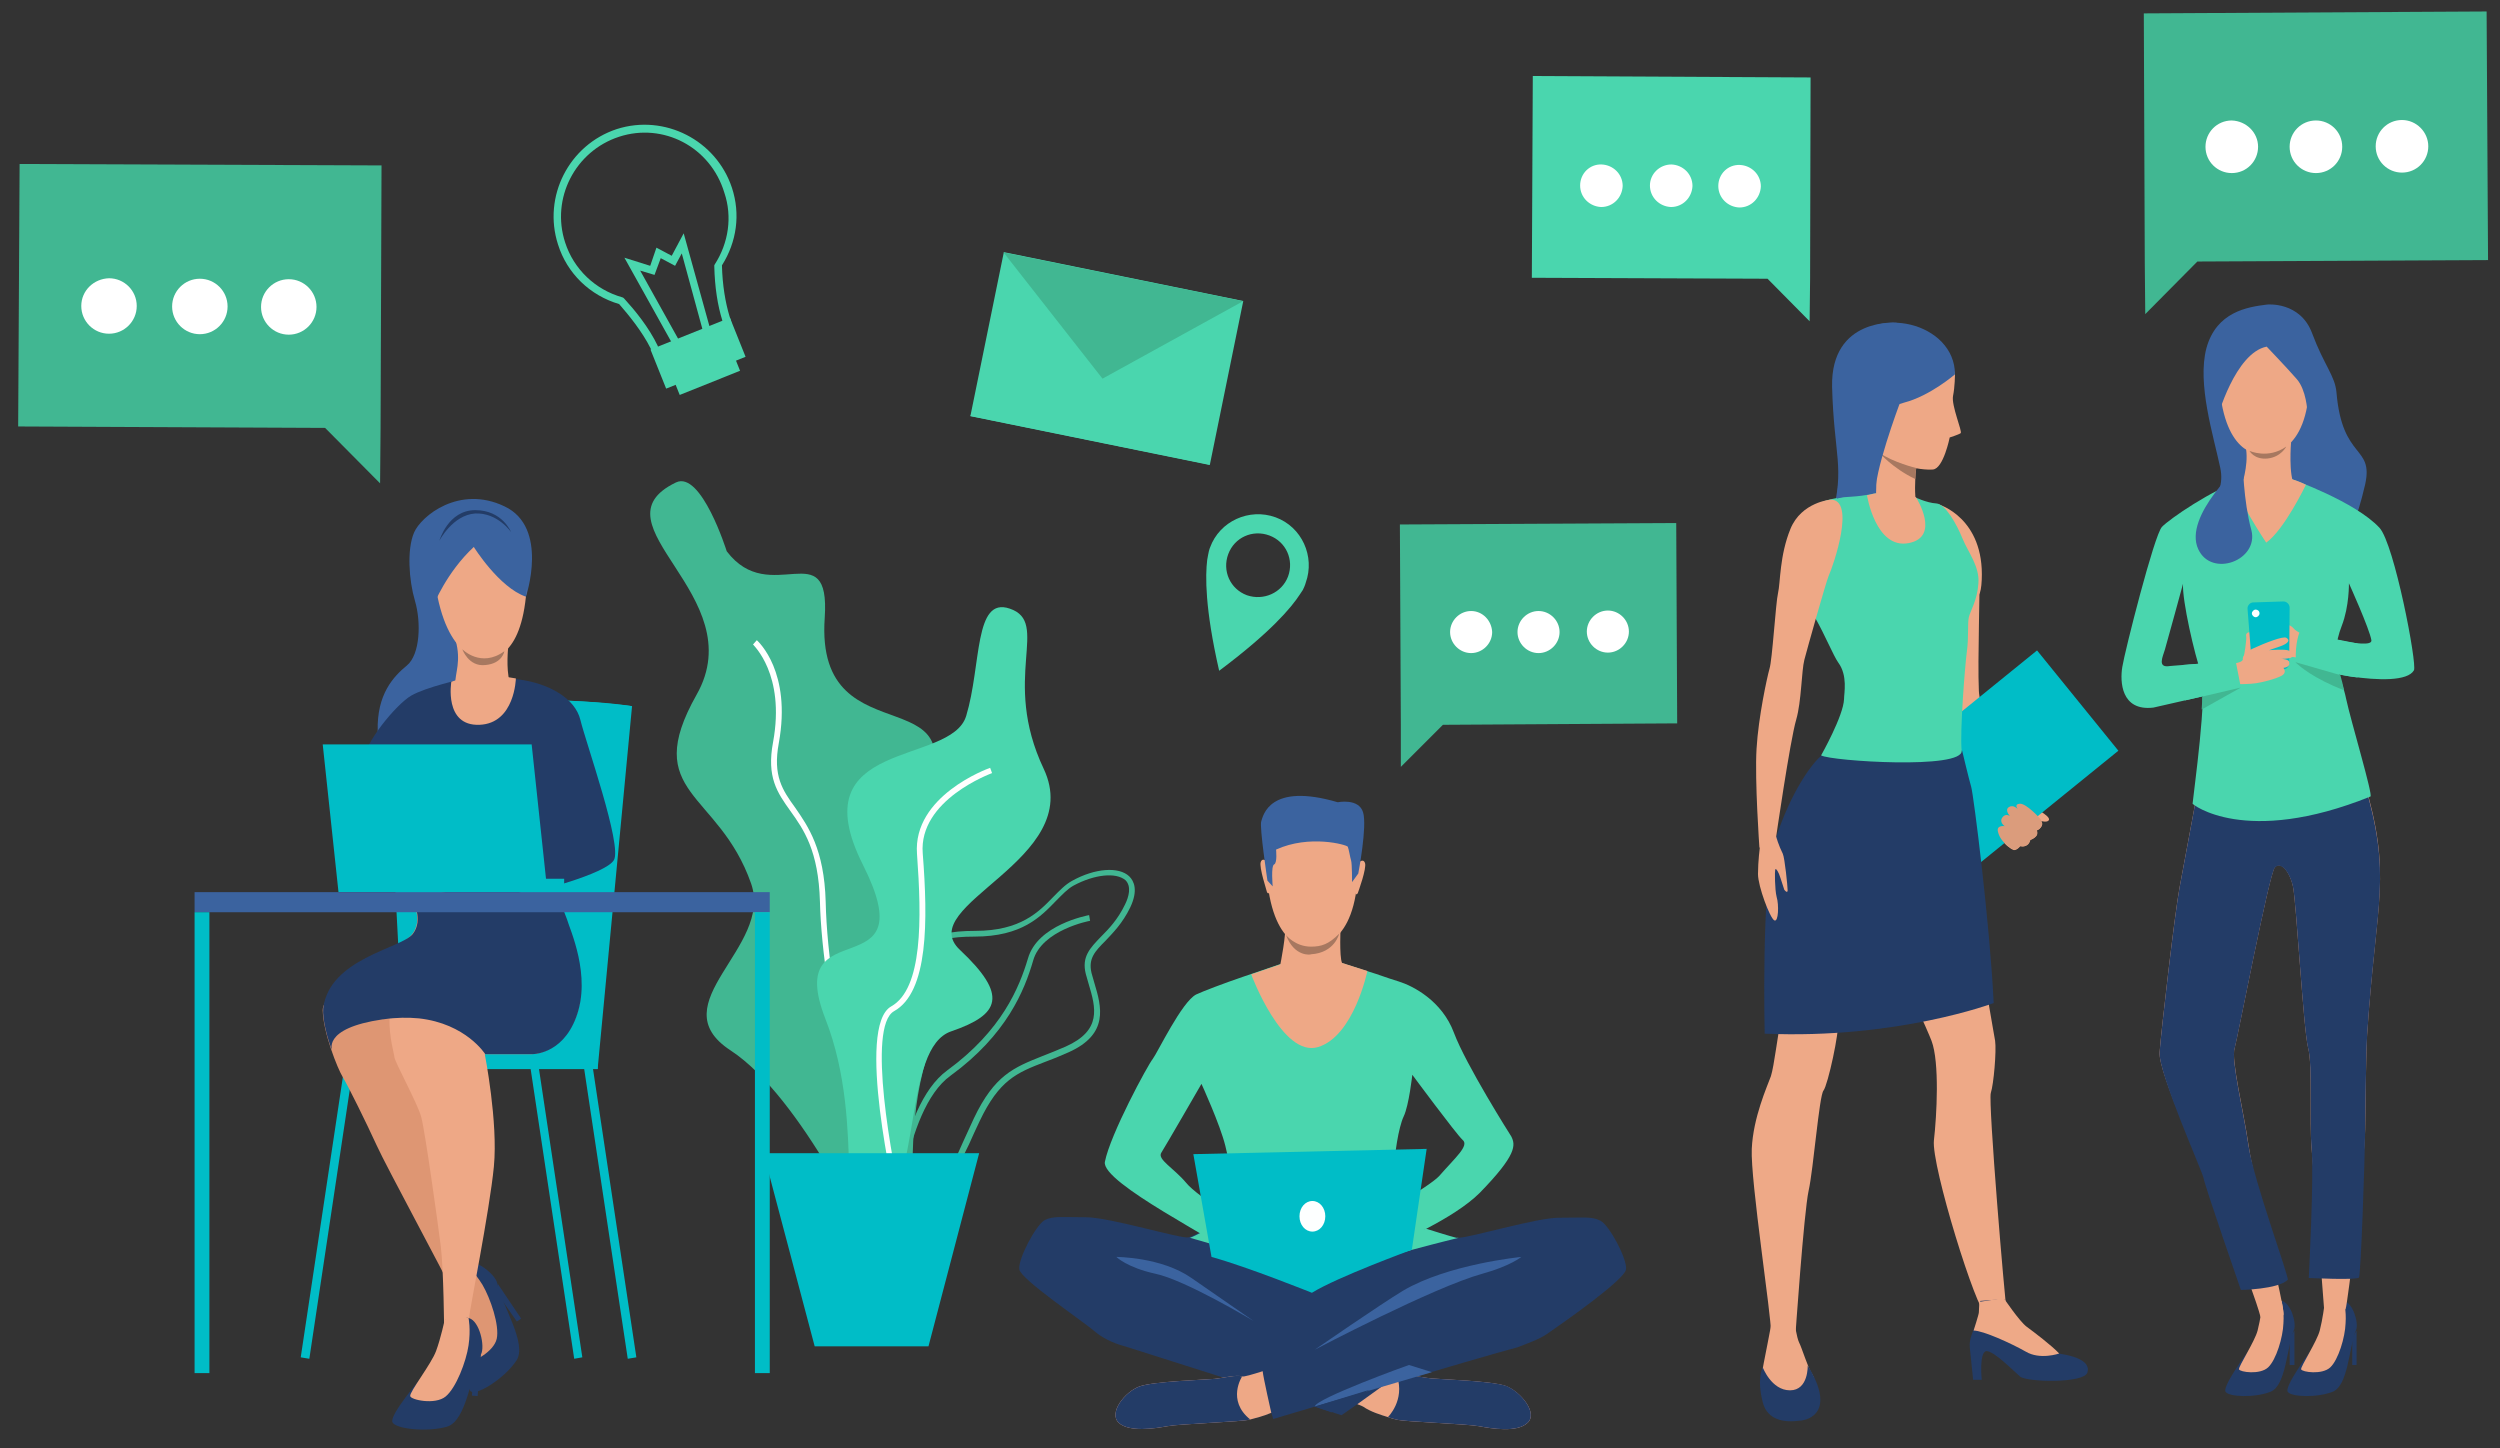 <?xml version="1.0" encoding="UTF-8"?> <!-- Generator: Adobe Illustrator 23.1.0, SVG Export Plug-In . SVG Version: 6.00 Build 0) --> <svg xmlns="http://www.w3.org/2000/svg" xmlns:xlink="http://www.w3.org/1999/xlink" id="Слой_1" x="0px" y="0px" viewBox="0 0 522.9 302.9" style="enable-background:new 0 0 522.9 302.9;" xml:space="preserve"><rect x="0" y="0" width="522.9" height="302.9" fill="#333333" stroke="none"/> <style type="text/css"> .st0{fill:#41B792;} .st1{fill:#FFFFFF;} .st2{fill:#4AD6AE;} .st3{fill:#00BDC7;} .st4{fill:#233C67;} .st5{fill:#EEA886;} .st6{fill:#E55353;} .st7{fill:#3B639F;} .st8{fill:#525252;} .st9{fill:#FDFFFF;} .st10{fill:#A77860;} .st11{fill:#DE9673;} .st12{fill:#EEA987;} .st13{fill:#DB9C7C;} </style> <g> <g> <g> <path class="st0" d="M141.4,100.9c5.3-2.5,10.6,14.4,10.6,14.4c9.1,12,21.7-4,20.5,13.9c-2.2,31.3,36,9.8,18.4,42.5 c-17.6,32.7,15.6,18.5,4.6,44.8c-10.9,26.3,3.2,57.7-13.2,44.8c0,0-14.5-31.8-29.5-41.6c-15-9.8,9-21.5,4.3-34.9 c-6.8-19.4-23.2-18.6-11.4-39.5C157.5,124.5,123.3,109.6,141.4,100.9z"></path> <g> <path class="st1" d="M187.5,249.4c-7.1-5-15.5-40-16-60.8c-0.3-10.7-3.4-15.1-6.2-19c-2.7-3.8-5-7-3.6-14.4 c2.6-14.2-4.2-20.3-4.2-20.4l0.8-0.9c0.3,0.3,7.3,6.6,4.6,21.5c-1.3,6.9,0.8,9.9,3.4,13.5c2.7,3.9,6.1,8.7,6.4,19.7 c0.5,22.4,9.1,55.4,15.5,59.9L187.5,249.4z"></path> </g> <g> <path class="st0" d="M190.2,252c-0.9,0-1.9-0.1-3-0.3c-2.8-0.6-4.6-2-5.4-4.3c-1.9-5.5,2.5-14.4,6.2-18.8 c0.1-0.1,6.1-7.5,5.5-17.7c-0.1-1.7-0.3-3.3-0.4-4.7c-0.5-4.1-0.8-7,1-9c1.5-1.7,4.5-2.5,9.9-2.5c9.5,0,13.3-4,16.3-7.1 c1.3-1.3,2.5-2.6,4-3.4l0,0c4.7-2.6,9.7-3,11.9-0.9c1,1,1.9,2.9,0.2,6.5c-1.6,3.3-3.6,5.3-5.2,7c-2.2,2.2-3.6,3.7-2.9,6.7 c0.2,0.7,0.4,1.4,0.6,2.1c1.5,5,3.1,10.7-5.4,14.5c-1.8,0.8-3.5,1.5-4.9,2c-6,2.3-9.6,3.8-13.7,12.4c-0.8,1.7-1.5,3.2-2.2,4.8 C199.2,246.5,196.8,252,190.2,252z M224.6,185.2c-1.3,0.7-2.4,1.9-3.7,3.2c-3.2,3.3-7.1,7.5-17.1,7.5c-5,0-7.8,0.7-9,2.1 c-1.4,1.6-1.1,4.3-0.7,8c0.2,1.4,0.3,3,0.5,4.8c0.7,10.7-5.5,18.3-5.7,18.6c-3.6,4.3-7.6,12.8-5.9,17.6c0.7,1.9,2.2,3.1,4.5,3.5 c8.1,1.6,10.3-3.4,14-11.8c0.7-1.5,1.4-3.1,2.2-4.8c4.3-9,8.3-10.6,14.3-13c1.5-0.6,3.1-1.2,4.9-2c7.6-3.4,6.3-8.1,4.8-13.1 c-0.2-0.7-0.4-1.4-0.6-2.1c-0.9-3.6,0.9-5.4,3.2-7.8c1.7-1.7,3.5-3.6,5-6.7c0.8-1.6,1.4-3.8,0.1-5.1 C233.4,182.4,228.9,182.9,224.6,185.2L224.6,185.2z"></path> </g> <g> <path class="st0" d="M187.3,258.9l-1.2-0.1c0.1-1.1,1.5-27.2,12-34.9c11.5-8.4,15.1-17.4,16.9-23.4c2-7.1,12.4-9,12.8-9.1 l0.2,1.2c-0.1,0-10.1,1.9-11.9,8.3c-1.8,6.2-5.5,15.5-17.3,24.1C188.8,232.2,187.3,258.6,187.3,258.9z"></path> </g> <path class="st2" d="M211.2,127.3c-7.5-2.6-5.9,11.8-9.1,22.4c-3.1,10.6-35,4.6-21.6,31.2c13.4,26.6-16.9,8.9-7.9,32.1 c9.1,23.2,0.8,48,10.6,41.7c9.8-6.3,5.5-35.6,15.8-39c10.2-3.5,11.9-7.5,1.8-17c-10.1-9.4,26.5-18.8,17.5-37.9 C209.3,141.8,219.8,130.2,211.2,127.3z"></path> <g> <path class="st1" d="M187.9,253.7c-0.9-4-8.9-39-1.5-43.2c6.6-3.7,6.4-18.2,5.4-31.9c-0.9-12.1,14.7-17.8,15.3-18l0.4,1.1 c-0.2,0.1-15.4,5.6-14.5,16.8c1.1,14.1,1.2,29-6,33c-5.7,3.2-0.5,31.3,2,41.9L187.9,253.7z"></path> </g> <polygon class="st3" points="204.8,241.2 194.2,281.6 170.4,281.6 159.7,241.2 "></polygon> </g> <g> <g> <g> <polygon class="st0" points="350.6,109.4 292.8,109.7 293,151.6 293,160.4 301.8,151.6 350.8,151.3 "></polygon> </g> </g> <path class="st1" d="M326.2,132.2c0,2.4-2,4.4-4.4,4.4c-2.4,0-4.4-2-4.4-4.4c0-2.4,2-4.4,4.4-4.4 C324.2,127.8,326.2,129.8,326.2,132.2z"></path> <path class="st1" d="M340.7,132.1c0,2.4-2,4.4-4.4,4.4c-2.4,0-4.4-2-4.4-4.4c0-2.4,2-4.4,4.4-4.4 C338.7,127.7,340.7,129.7,340.7,132.1z"></path> <path class="st1" d="M312.1,132.2c0,2.4-2,4.4-4.4,4.4c-2.4,0-4.4-2-4.4-4.4c0-2.4,2-4.4,4.4-4.4 C310.1,127.8,312,129.8,312.1,132.2z"></path> </g> <g> <g> <g> <polygon class="st2" points="320.6,15.9 378.7,16.2 378.6,58.4 378.5,67.2 369.7,58.3 320.4,58.1 "></polygon> </g> </g> <path class="st1" d="M345.1,38.8c0,2.5,2,4.4,4.4,4.5c2.5,0,4.4-2,4.5-4.4c0-2.5-2-4.4-4.4-4.5C347.1,34.4,345.1,36.4,345.1,38.8 z"></path> <path class="st1" d="M330.5,38.8c0,2.5,2,4.4,4.4,4.5c2.5,0,4.4-2,4.5-4.4c0-2.5-2-4.4-4.4-4.5C332.5,34.3,330.5,36.3,330.5,38.8 z"></path> <path class="st1" d="M359.4,38.9c0,2.5,2,4.4,4.4,4.5c2.5,0,4.4-2,4.5-4.4c0-2.5-2-4.4-4.4-4.5C361.4,34.4,359.4,36.4,359.4,38.9 z"></path> </g> <g> <g> <g> <polygon class="st0" points="520.1,2.4 448.4,2.8 448.6,54.8 448.7,65.7 459.6,54.7 520.4,54.4 "></polygon> </g> </g> <path class="st1" d="M489.9,30.7c0,3-2.4,5.5-5.5,5.5c-3,0-5.5-2.4-5.5-5.5c0-3,2.4-5.5,5.5-5.5 C487.4,25.2,489.9,27.6,489.9,30.7z"></path> <path class="st1" d="M507.9,30.6c0,3-2.4,5.5-5.5,5.5c-3,0-5.5-2.4-5.5-5.5c0-3,2.4-5.5,5.5-5.5 C505.4,25.1,507.9,27.6,507.9,30.6z"></path> <path class="st1" d="M472.3,30.7c0,3-2.4,5.5-5.5,5.5c-3,0-5.5-2.4-5.5-5.5c0-3,2.4-5.5,5.5-5.5 C469.8,25.3,472.3,27.7,472.3,30.7z"></path> </g> <g> <g> <g> <polygon class="st0" points="4.1,34.3 79.8,34.6 79.6,89.6 79.5,101.1 68,89.5 3.8,89.2 "></polygon> </g> </g> <path class="st1" d="M36,64.1c0,3.2,2.6,5.8,5.8,5.8c3.2,0,5.8-2.6,5.8-5.8c0-3.2-2.6-5.8-5.8-5.8C38.6,58.3,36,60.9,36,64.1z"></path> <path class="st1" d="M17,64c0,3.2,2.6,5.8,5.8,5.8c3.2,0,5.8-2.6,5.8-5.8c0-3.2-2.6-5.8-5.8-5.8C19.6,58.3,17,60.8,17,64z"></path> <path class="st1" d="M54.6,64.2c0,3.2,2.6,5.8,5.8,5.8c3.2,0,5.8-2.6,5.8-5.8c0-3.2-2.6-5.8-5.8-5.8C57.2,58.4,54.6,61,54.6,64.2 z"></path> </g> <path class="st2" d="M273.1,121.9c2-5.5-0.8-11.7-6.3-13.7c-5.5-2-11.7,0.8-13.7,6.3c0,0-0.2,0.4-0.4,1.5 c-0.1,0.4-0.1,0.7-0.2,1.1c-0.4,3.3-0.5,10.1,2.5,23.2c10.7-8,15.1-13.2,16.9-16c0.2-0.3,0.4-0.6,0.6-0.9 C273,122.4,273.1,121.9,273.1,121.9z M260.8,124.5c-3.5-1.3-5.2-5.1-3.9-8.6c1.3-3.5,5.1-5.2,8.6-3.9c3.5,1.3,5.2,5.1,3.9,8.6 C268.1,124,264.3,125.7,260.8,124.5z"></path> <g> <rect x="205.9" y="57.5" transform="matrix(0.98 0.2 -0.2 0.98 19.682 -44.79)" class="st2" width="51.1" height="35"></rect> <polygon class="st2" points="202.9,87 231.9,73 253,97.2 "></polygon> <polygon class="st0" points="260,63 230.6,79.2 209.9,52.8 "></polygon> </g> <g> <g> <path class="st2" d="M146.5,76.9c-2,0.6-4.1,0.7-5.9,0c-2.1-0.7-3.7-2.1-4.5-4c-1.8-3.6-4.6-7-6.6-9.3 c-6.1-1.8-10.9-6.4-12.8-12.5c-3.2-10,2.3-20.8,12.3-24.1c10-3.2,20.8,2.3,24.1,12.3c1.8,5.5,1,11.3-2.1,16.2 c0.1,4.1,0.7,7.7,1.6,10.7c1.6,3.9-0.9,8.6-5.4,10.4C147,76.8,146.8,76.9,146.5,76.9z M129.5,28.6c-9.2,3-14.3,12.9-11.3,22.1 c1.8,5.6,6.3,9.9,12,11.5l0.2,0.1l0.2,0.2c2.1,2.3,5.1,5.9,7,9.9l0,0.1c0.6,1.5,1.9,2.6,3.5,3.2c1.7,0.6,3.7,0.5,5.5-0.2 c3.7-1.5,5.8-5.3,4.5-8.4l0,0l0,0c-1-3.2-1.6-7-1.7-11.4l0-0.2l0.1-0.2c2.9-4.5,3.7-10,2-15C148.6,30.7,138.7,25.6,129.5,28.6z"></path> </g> <g> <polygon class="st2" points="140.8,72.2 130.6,53.9 136,55.6 137.3,51.8 140.5,53.5 143,48.8 148.6,69 147.1,69.5 142.6,53 141.2,55.6 138.2,54 136.9,57.5 133.9,56.6 142.2,71.5 "></polygon> </g> <g> <rect x="140.7" y="74.7" transform="matrix(0.928 -0.372 0.372 0.928 -18.235 60.522)" class="st2" width="13.6" height="5.5"></rect> </g> <g> <rect x="137.1" y="69.4" transform="matrix(0.928 -0.372 0.372 0.928 -16.987 59.716)" class="st2" width="17.9" height="8.8"></rect> </g> </g> <g> <path class="st4" d="M340.1,265.5c-0.3,2.2-13.2,11.2-15.8,13c-2,1.5-3.8,2.1-6.9,3.3c0,0,0,0,0,0c-7,1.8-51.1,15-51.1,15 c-0.1-0.4-0.2-0.8-0.4-1.3c-1.6,0.7-3.3,1.1-4.4,1.4c-1.6,0.5-14.7,0.9-17.3,1.4c-2.7,0.5-8,1.3-10.2-0.7 c-2.2-2.1,1.3-6.5,4.3-7.6c3-1.1,13.8-1.4,15.8-1.6c1.9-0.2,4.5-0.9,5.7-0.5c0.4,0.1,2.1-0.4,4.3-1.1c-0.1-0.8-0.1-1.3-0.1-1.3 l11.6-3.3l-2.1-20.5c0,0,5-19,25.1-4.5c0,0,4.5,1.3,6,1.7c0.1,0,0.3,0,0.5,0c3.1-0.2,16.3-4.2,21-4.2c5.1,0,6.8-0.3,8.6,0.6 C336.6,256.2,340.4,263.4,340.1,265.5z"></path> <path class="st4" d="M319.5,297.6c-2.2,2.1-7.5,1.2-10.2,0.7c-2.7-0.5-15.7-0.9-17.3-1.4c-1.6-0.5-4.7-1.2-6.9-2.7 c-0.2-0.1-0.6-0.3-1.2-0.5c0,0,0,0,0,0l-3.3,2.3l-45.3-14.4c-2.7-0.7-4.9-1.9-6.3-3.1c-2.4-2.1-15.5-10.9-15.8-13 c-0.3-2.2,3.5-9.3,5.3-10.3c1.8-0.9,3.5-0.6,8.6-0.6c5.1,0,20,4.6,21.5,4.2c0.7-0.2,2.1-0.9,3.5-1.7c1.6-0.9,3.2-1.8,3.2-1.8 c22-9.8,24.5,6.3,24.5,6.3l-1.3,19.9c0,0,1.8,0.9,4.2,2l10.9,3.1l-1.4,1c0.6,0.2,1.1,0.3,1.2,0.2c1.2-0.4,3.8,0.3,5.7,0.5 c1.9,0.2,12.8,0.5,15.8,1.6C318.2,291.2,321.7,295.6,319.5,297.6z"></path> <path class="st2" d="M252.4,257.2c1.5,0.1,11.8,6,14.2,7.5c-3.7-1.9-17.7-5.8-17.7-5.8C249.5,258.7,251,257.9,252.4,257.2z"></path> <path class="st2" d="M305.1,258.9c0,0-17.7,4.3-20.9,6.1c0.1-0.1,9.3-7.1,14.1-8c0,0,4.7,1.5,6.3,1.9 C304.7,258.9,304.9,258.9,305.1,258.9C305.1,258.9,305.1,258.9,305.1,258.9z"></path> <path class="st5" d="M319.5,297.6c-2.2,2.1-7.5,1.2-10.2,0.7c-2.7-0.5-15.7-0.9-17.3-1.4c-0.5-0.1-1.1-0.3-1.7-0.5h0 c-1.6-0.5-3.6-1.1-5.2-2.2c-0.2-0.1-0.6-0.3-1.2-0.5l8.2-5.9l0.2-0.2c0.6,0.2,1.1,0.3,1.2,0.2c1.2-0.4,3.8,0.3,5.7,0.5 c1.9,0.2,12.8,0.5,15.8,1.6C318.2,291.2,321.7,295.6,319.5,297.6z"></path> <path class="st4" d="M319.5,297.6c-2.2,2.1-7.5,1.2-10.2,0.7c-2.7-0.5-15.7-0.9-17.3-1.4c-0.5-0.1-1.1-0.3-1.7-0.5h0c0,0,0,0,0,0 s3.6-3.5,1.9-8.6l0.2-0.2c0.6,0.2,1.1,0.3,1.2,0.2c1.2-0.4,3.8,0.3,5.7,0.5c1.9,0.2,12.8,0.5,15.8,1.6 C318.2,291.2,321.7,295.6,319.5,297.6z"></path> <path class="st6" d="M256.9,261.7c0,0.1,0,0.1,0,0.1C256.6,262,256.7,261.9,256.9,261.7z"></path> <path class="st2" d="M316.1,237.7c-0.2-0.3-9.5-15-12-21.7c-2.5-6.7-8.6-9.8-11.5-10.7c-1-0.3-2.8-0.9-4.8-1.6 c-3.5-1.1-7.3-2.3-7.3-2.3h-12c0,0-4.1,1.4-8.5,2.9c0,0,0,0,0,0c-4.1,1.4-8.3,3-9.8,3.7c-3,1.5-8.1,12.2-9.1,13.5 c-1,1.2-8.9,15.8-10,21.5c-0.9,4.4,25,17.1,25.7,18.8c0.8-0.9,4.6-4.5,4.6-4.5s-1.2-0.8-2.9-1.9c6.9,0.3,23.9-0.3,26.3-0.2 c0.5,0,1,0,1.6,0c0,0,0,0,0,0c0.8,0.5,5.6,4.8,5.6,4.8s12-5,17.5-10.5C317.3,241.5,317,239.5,316.1,237.7z M248.1,247.4 c-2.6-3.1-6.1-4.9-5.2-6.3c0.9-1.4,8.4-14.4,8.4-14.4s3.9,8.5,5,13c1.1,4.4,1,6.5,0.5,7.9c-0.4,1.2-0.7,2.1-1.1,5.8 C252.7,251.3,249.3,248.9,248.1,247.4z M301,246c-1,1.1-5,3.7-8.6,5.8c-0.3-2.5-0.7-6.4-0.7-7.8c-0.1-2.1,0.8-8.2,1.9-10.5 c1.1-2.3,1.8-8.7,1.8-8.7s9.1,12.3,10.5,13.6C307.4,239.6,304.4,242.1,301,246z"></path> <g> <path class="st5" d="M276,168.5c0,0,9.4,1.5,7.9,16.1c-1.4,14.6-9.7,13.4-10.2,13.4c-0.6,0-8.3,0.3-8.9-17.6 C264.8,180.4,264.6,167.2,276,168.5z"></path> </g> <g> <path class="st5" d="M284.1,180.5c0,0,1-1.1,1.4,0c0.4,1.1-1.4,6-1.5,6.3c0,0-0.2,0.4-0.4,0.2 C283.3,186.7,284.1,180.5,284.1,180.5z"></path> </g> <g> <path class="st5" d="M265.1,180.3c0,0-1-1.1-1.4,0c-0.4,1.1,1.3,6.1,1.3,6.3c0,0,0.2,0.4,0.4,0.2 C265.7,186.5,265.1,180.3,265.1,180.3z"></path> </g> <g> <path class="st7" d="M284.1,182.7l-1.3,1.8c0,0,0-3.9-0.2-4.5c-0.2-0.6-0.5-2.5-0.7-2.9c-0.2-0.4-8-2.6-15,0.6 c0,0,0.3,2.8-0.4,3.1c-0.7,0.3-0.3,4.6-0.3,4.6l-1.1-1.2c0,0-1.7-11.3-1.3-12.4c0.4-1.2,1.7-8.2,16-4c0,0,4.4-0.9,5.3,2.1 C286,172.8,284.1,182.7,284.1,182.7z"></path> </g> <path class="st7" d="M262.2,276.3c0,0-14.3-8.6-20.6-9.9c-5.9-1.3-8.1-3.5-8.1-3.5s9.4,0,15.7,4.4 C253.5,270.3,262.2,276.3,262.2,276.3z"></path> <path class="st7" d="M275,282.3c0,0,24.9-13.1,35.1-15.9c5.8-1.6,8.1-3.5,8.1-3.5s-15.4,1.5-24.8,7.1 C288.9,272.7,275,282.3,275,282.3z"></path> <path class="st5" d="M265.9,295.5c-1.6,0.7-3.3,1.1-4.4,1.4c-1.6,0.5-14.7,0.9-17.3,1.4c-2.7,0.5-8,1.3-10.2-0.7 c-2.2-2.1,1.3-6.5,4.3-7.6c3-1.1,13.8-1.4,15.8-1.6c1.9-0.2,4.5-0.9,5.7-0.5c0.4,0.1,2.1-0.4,4.3-1.1 C264.2,288,265.9,295.5,265.9,295.5z"></path> <path class="st7" d="M275,294.2l24.5-7.2l-4.8-1.5C294.6,285.5,275,292.6,275,294.2z"></path> <polygon class="st4" points="275,294.2 286.4,290.7 278.5,295.4 "></polygon> <path class="st8" d="M267.1,265c0,0-0.2-0.1-0.5-0.3C266.8,264.8,267,264.9,267.1,265z"></path> <path class="st4" d="M261.5,296.9c-1.6,0.5-14.7,0.9-17.3,1.4c-2.7,0.5-8,1.3-10.2-0.7c-2.2-2.1,1.3-6.5,4.3-7.6 c3-1.1,13.8-1.4,15.8-1.6c1.9-0.2,4.5-0.9,5.7-0.5C259.8,287.9,256.5,292.9,261.5,296.9z"></path> <path class="st3" d="M253.4,262.9l-3.8-21.5l48.8-1.1l-3.1,21.1c0,0-15.6,5.7-20.9,9C274.4,270.4,261,265,253.4,262.9z"></path> <path class="st9" d="M277.2,254.4c0,1.8-1.2,3.2-2.7,3.2c-1.5,0-2.7-1.4-2.7-3.2c0-1.8,1.2-3.2,2.7-3.2 C276,251.2,277.2,252.6,277.2,254.4z"></path> <path class="st5" d="M280.7,201.4C280.7,201.4,280.7,201.4,280.7,201.4c-0.6-1.3-0.3-7.7-0.3-7.7s-11.9-3-11.6-0.7 c0.3,2.3-1,8.7-1,8.7l-6.1,2.1c0,0,6.5,17.5,14,15.2c7.5-2.3,10.3-15.9,10.3-15.9L280.7,201.4z"></path> <path class="st10" d="M269,195.6c0,0,1.9,2.4,5.2,2.4c2.2,0,3.7-0.5,5.9-2.7c0,0-0.9,4-5.9,4.3 C274.2,199.7,270.7,200.2,269,195.6z"></path> </g> <g> <g> <g> <g> <path class="st7" d="M474.2,63.7c0,0,6.9-0.7,9.4,6c2.5,6.7,4.8,8.9,5.1,12.4c1.2,14.2,7.8,11,6,19.2 c-1.9,8.2-3.2,9.4-3.2,9.4l-15.9-3.1l-16.1,0.1c0,0,6.3-3.1,4.9-9.8c-1.4-6.7-4.9-17.6-2.9-25.1 C463.6,65.2,470.1,64.2,474.2,63.7z"></path> </g> </g> </g> <g> <g> <path class="st4" d="M469.8,283.2c0,0-5,6.8-4.3,7.9c0.7,1.1,6.1,1.3,9.4,0c3.3-1.3,3.4-9.4,4.9-12.9c0.6-1.5-0.7-5.8-2.6-6.1 c-1.9-0.3-4.1,0.7-4.1,0.7S475.1,277.8,469.8,283.2z"></path> </g> </g> <g> <g> <path class="st5" d="M473.2,272.8c0,0-0.4,3.2-1,5.5c-0.6,2.3-4,7.5-3.9,8.1c0.2,0.6,4.4,1.2,6.1-0.4c1.7-1.6,3.1-6.3,3.2-9.2 c0.2-2.8-0.4-4.7-0.4-4.7S474.8,271.1,473.2,272.8z"></path> </g> </g> <g> <g> <polygon class="st4" points="479.9,278.3 479.9,285.5 478.9,285.5 478.9,279.9 "></polygon> </g> </g> <g> <g> <path class="st4" d="M482.8,283.2c0,0-5,6.8-4.3,7.9c0.7,1.1,6.1,1.3,9.4,0c3.3-1.3,3.4-9.4,4.9-12.9c0.6-1.5-0.7-5.8-2.6-6.1 c-1.9-0.3-4.1,0.7-4.1,0.7S488.1,277.8,482.8,283.2z"></path> </g> </g> <g> <g> <path class="st5" d="M486.2,272.8c0,0-0.4,3.2-1,5.5c-0.6,2.3-4,7.5-3.9,8.1c0.2,0.6,4.4,1.2,6.1-0.4c1.7-1.6,3.1-6.3,3.2-9.2 c0.2-2.8-0.4-4.7-0.4-4.7S487.9,271.1,486.2,272.8z"></path> </g> </g> <g> <g> <polygon class="st4" points="492.9,278.3 492.9,285.5 492,285.5 492,279.9 "></polygon> </g> </g> <g> <g> <path class="st5" d="M460.7,159.6c0,0-3.8,20.7-4.8,25.9c-1,5.2-3.9,30.3-4.2,34.6c-0.3,4.3,9.3,24.8,9.9,26.2 c10,23.7,11.2,29.1,11.2,29.1s3.3,2.1,4.8-0.4c0.5-0.8-6.2-27.9-7.3-35.5c-1-7-3.7-17.9-2.9-20.3c0.7-2.5,7.2-36.4,8.4-37.8 c1.2-1.4,3.1,0.8,3.8,4c0.7,3.2,2.2,30.4,3.2,33.9c0.9,3.5,0.2,15.2,0.7,21c0.5,5.9,2.6,33.4,2.6,33.4s4.1,0.7,4.5,0.1 c0.4-0.7,4-30.6,4.1-37.6c0.1-7,0.2-16.7,0.4-19.7c1.9-29.1,5.4-32.9-0.8-53.8C479.1,111.4,460.7,159.6,460.7,159.6z"></path> </g> </g> <g> <g> <path class="st4" d="M460.7,159.6c0,0-3.8,20.7-4.8,25.9c-1,5.2-3.9,30.3-4.2,34.6c-0.3,4.3,8.9,24.8,9.2,26.3 c0.2,1.5,7.8,23.4,7.8,23.4s7.7-0.1,9.8-2.1c0.4-0.4-7.1-20.6-8.2-28.1c-1-7-3.7-17.9-2.9-20.3c0.7-2.5,7.2-36.4,8.4-37.8 c1.2-1.4,3.1,0.8,3.8,4c0.7,3.2,2.2,30.4,3.2,33.9c0.9,3.5,0.2,15.2,0.7,21c0.5,5.9-0.6,26.9-0.6,26.9s10.1,0.5,10.5-0.1 c0.4-0.7,1.2-23.8,1.3-30.8c0.1-7,0.2-16.7,0.4-19.7c1.9-29.1,5.4-32.9-0.8-53.8C479.1,111.4,460.7,159.6,460.7,159.6z"></path> </g> </g> <g> <g> <path class="st2" d="M495.8,166.6c0.6-0.2-4.1-15.8-5.1-20.5c-0.8-4.2-3.7-8-0.9-15.2c1.6-4.1,1.5-8.9,1.5-8.9 s4.3,9.5,4.7,11.9c0.4,2.4-14.8-2-15-1.7c-0.4,0.6-0.8,4.8-0.8,6.2c0,1.2,22.1,6.4,24.7,1.8c0.7-1.3-4.1-26.4-7.2-29.8 c-5.1-5.5-18.4-10.2-18.4-10.2s-3.7-2-10.1,0.1c-6.4,2-15.5,8.3-17,9.9c-1.6,1.6-7.8,26.1-8.3,29.3c-0.5,3-0.3,9.3,6.5,8.5 l18.4-4.2l-1.1-5.6l-13.8,1.1c-2.8,0.5-1.5-2-1.1-3.4c0.4-1.3,3.8-13.8,3.8-13.8c-0.2,3.5,2.4,14.8,3.8,18.7 c1.4,3.9-1.6,25-1.8,27.3C458.4,168.1,469.5,177.2,495.8,166.6z"></path> </g> </g> <g> <g> <path class="st5" d="M482.3,101.4c0,0-4.5,9.4-8.3,12.1c0,0-6.8-10.2-6.5-12.6C467.5,100.9,475,97.6,482.3,101.4z"></path> </g> </g> <g> <path class="st5" d="M482.4,133c0,0-2.1-0.8-2.7-1.6c-0.6-0.8-2.4-1.2-3.8-0.8c-1.4,0.4-0.6,6.3-0.6,6.3l7.3,0.9L482.4,133z"></path> </g> <g> <g> <path class="st5" d="M469.3,137.5c0,0,0.7-3.8,0.5-4.5c-0.2-0.7,1.2-1.4,1.4,0.3c0.2,1.7,0.3,2.9,0.3,2.9L469.3,137.5z"></path> </g> </g> <g> <path class="st3" d="M472.3,140.2l5.3-0.2c0.7,0,1.2-0.6,1.2-1.3l0.1-11.6c0-0.7-0.6-1.3-1.3-1.3l-6.3,0.2 c-0.7,0-1.3,0.7-1.2,1.4L471,139C471,139.7,471.6,140.2,472.3,140.2z"></path> </g> <g> <g> <path class="st5" d="M469.1,137.8c0,0-0.1-1.1,2-2.1c2.8-1.3,6.5-2.7,7.1-2.3c0.9,0.5,0.4,1.2-1.3,1.8 c-1.8,0.6-2.3,0.8-2.3,0.8s3.4-0.3,4.2,0.1c0.8,0.4,0.8,1.4,0.3,1.5c-0.6,0.2-1.9,0.2-1.9,0.2s1.5,0.1,1.6,0.6 c0.1,0.4,0.2,1.1-1.2,1.3c0,0,0.9,1-0.5,1.7c-1.4,0.7-3.9,1.3-5.2,1.5c-2.6,0.4-8.6,0.1-8.6,0.1l2.5-4.2c0,0,1.4,0.1,2.3-0.2 C469.3,138.3,469.1,137.8,469.1,137.8z"></path> </g> </g> <g> <polygon class="st2" points="467.6,138.2 468.7,143.8 457,146.5 456.5,139.1 "></polygon> </g> <g> <path class="st2" d="M481,132.2c0,0-1,2.1-0.8,6.2c0,0,7.3,2.7,12.9,3.3v-7.1L481,132.2z"></path> </g> <g> <path class="st0" d="M468.7,143.8l-8.2,4.6c0.1-1,0.1-1.9,0.1-2.7L468.7,143.8z"></path> </g> <g> <path class="st0" d="M490.3,144.4c-6.6-2.6-9.2-5-10-5.7c-0.2-0.2-0.2-0.2-0.2-0.2l9.4,2.7c0,0,0,0,0,0 C489.8,142.3,490.1,143.4,490.3,144.4z"></path> </g> <g> <g> <g> <path class="st5" d="M475.1,67.6c0,0,9.2,1.3,7.8,14.9c-1.3,13.5-9.4,12.5-10,12.5c-0.5,0-8.1,0.3-8.8-16.2 C464.2,78.6,463.9,66.4,475.1,67.6z"></path> </g> </g> </g> <g> <g> <g> <path class="st5" d="M479.2,92.5c0,0-0.6,7,0.8,9.2c1.4,2.1-1.2,5-6.3,4c-5.2-1-4.9-3.9-4.9-3.9s1.5-4.3,1-7.8 C469.4,90.4,479.2,92.5,479.2,92.5z"></path> </g> </g> </g> <g> <g> <g> <path class="st7" d="M474.1,72.5c0,0,4.3,4.5,6.3,6.8c2,2.3,2.2,6.7,2.2,6.7s3.4-4.1,2-8.9c-1.4-4.8-4.7-14-13.1-11.2 c-8.4,2.9-8.7,15.4-7.7,21.6C463.7,87.5,467.5,73.8,474.1,72.5z"></path> </g> </g> </g> <g> <g> <path class="st10" d="M470.5,94.3c0,0,3.9,1.8,7.7-0.9c0,0-1.1,2.2-3.9,2.5C471.5,96.2,470.5,94.3,470.5,94.3z"></path> </g> </g> <g> <path class="st7" d="M469.1,96.7c0,0-12.6,11.2-9.3,18.2c2.8,6,12.7,2.3,11.1-4C469.2,104.7,469.1,96.7,469.1,96.7z"></path> </g> <g> <path class="st1" d="M472.6,128.3c0,0.4-0.4,0.8-0.8,0.8c-0.4,0-0.8-0.4-0.8-0.8c0-0.4,0.4-0.8,0.8-0.8 C472.2,127.5,472.6,127.8,472.6,128.3z"></path> </g> </g> <g> <g> <polygon class="st3" points="131.3,284.2 122.1,223 123.9,222.7 133.1,283.9 "></polygon> </g> <g> <polygon class="st3" points="120.1,284.2 110.9,223 112.6,222.7 121.8,283.9 "></polygon> </g> <g> <polygon class="st3" points="64.7,284.2 62.9,283.9 72.1,222.7 73.9,223 "></polygon> </g> <path class="st3" d="M125,223.6l7.2-75.9c0,0-12.6-1.6-20.2-1.2l-11.5,77.1H125z"></path> <rect x="100.5" y="219.7" class="st3" width="24.5" height="3.9"></rect> <path class="st3" d="M84.5,220.5l-3.8-72.3c0,0,31.9-3.5,51.5-0.5L84.5,220.5z"></path> <path class="st7" d="M110,124.8c0,0,4.9-14.5-4.5-18.9c-9.4-4.5-17.4,2-18.9,5.5c-1.5,3.5-1.1,9.9,0.2,14.3 c1.3,4.4,1.1,11.2-1.7,13.5c-2.8,2.3-6.3,6-6.1,13.7c0.1,4.7,18.7-12.1,18.7-12.1L110,124.8z"></path> <path class="st4" d="M97.4,280.3c0,0-0.3,10.2,1.2,10.8c1.5,0.6,7-2.9,9.4-6.5c2.4-3.5-3.1-11.7-4-16.2c-0.4-1.9-4.7-5.3-6.8-4.3 c-2.1,1-3.6,3.5-3.6,3.5S99,271.3,97.4,280.3z"></path> <g> <path class="st11" d="M93.7,267.7c0,0,1.8,3.5,2.7,6.2c0.9,2.7,1.1,10.2,1.7,10.7c0.6,0.5,5.2-1.8,5.8-4.6 c0.6-2.8-1.3-8.4-3-11.3c-1.8-2.9-3.6-4.4-3.6-4.4S94.1,264.8,93.7,267.7z"></path> </g> <polygon class="st4" points="104.1,268.5 109,275.8 108.1,276.4 104.2,270.8 "></polygon> <path class="st11" d="M86.2,188.3c0,0,2.4,4.1,0,7.1c-2.4,3-18.8,11.2-18.7,15.9c0.1,4.7,3.1,12.2,4.2,14s5,9.7,7.1,14.3 c2.1,4.6,14,26.5,16.3,31.4c2.3,4.9,0.9-19.7,0.9-19.7l-11.9-35l27.9-27.1C112,189.2,108.6,181.7,86.2,188.3z"></path> <path class="st4" d="M96.8,142c0,0-7.7,1.7-10.8,3.5c-3.1,1.8-9.9,10-9.9,13.6c0,3.5,29.8,6.9,29.8,6.9l5.6,20.6 c0,0,15.1-3.7,16.9-6.7c1.8-3-5.9-24.7-7-29.3c-1.1-4.6-6.7-7.7-13-8.5C102.1,141.1,96.8,142,96.8,142z"></path> <path class="st5" d="M115,189c0,0-0.5,3.5,0.9,5c1.4,1.5,8,10.2,4.5,18.8c-3.2,7.9-9.4,7.7-9.4,7.7h-9.6c0,0,2.8,14.2,1.9,23.5 c-0.9,9.3-5.2,30.6-5.2,31.7c-0.1,1.1-4.1,4.4-5.2,2.7c0,0-0.1-12.8-0.7-17.7c-0.6-4.8-3.3-24.2-4.1-27.1 c-0.8-2.9-5.6-11.6-5.6-12.5c0-0.9-4.6-14.9,5.5-18.5C98,199.1,101.6,189,115,189z"></path> <path class="st4" d="M88,288.3c0,0-6.7,7.8-5.9,9.2c0.7,1.4,7.3,2.1,11.4,0.9c4.1-1.2,5-11,7.1-15.1c0.9-1.7-0.3-7-2.5-7.6 c-2.2-0.6-5,0.4-5,0.4S94.9,282.2,88,288.3z"></path> <g> <path class="st5" d="M93,276.1c0,0-0.8,3.8-1.8,6.5c-1,2.7-5.6,8.6-5.4,9.4c0.1,0.8,5.2,1.9,7.4,0.1c2.2-1.8,4.3-7.3,4.8-10.7 c0.5-3.4,0-5.7,0-5.7S95.2,274.1,93,276.1z"></path> </g> <polygon class="st4" points="100.6,283.2 99.9,292 98.7,291.9 99.3,285.1 "></polygon> <path class="st4" d="M120.5,212.8c-3,8-9.4,7.7-9.4,7.7h-9.6c0,0-4-6.4-13.9-7.5c-2.2-0.2-4.7-0.2-7.4,0.2c0,0-0.1,0-0.1,0 c-13.1,1.9-10.6,6.7-10.5,6.9c-1.1-2.7-2.2-6.9-2-9.2c1.3-10.4,16.2-12.5,18.7-15.5c2.4-3,0-7.1,0-7.1 c22.4-6.6,25.8,0.9,25.8,0.9c1-0.1,3.5-1.6,4.6-1.6c0,0,1.1,2.5,1.9,4.7C119.1,194.2,123.8,204.1,120.5,212.8z"></path> <polygon class="st3" points="111.2,155.7 114.5,186.6 70.8,186.6 67.5,155.7 "></polygon> <rect x="110.7" y="183.8" class="st3" width="7.3" height="2.8"></rect> <rect x="40.7" y="186.6" class="st7" width="120.3" height="4.2"></rect> <path class="st5" d="M101.6,108.3c0,0,9.8,2.9,8.4,16.5c-1.4,13.6-7.8,12.9-8.4,13c-0.6,0.1-8.2,0.6-10.6-15.9 C88.6,105.4,101.6,108.3,101.6,108.3z"></path> <path class="st5" d="M106.3,135.3c0,0-0.5,4.5,0.3,7.3c0.9,2.8-11.4,2.9-11.4,0.6c0-2.6,1.3-4.8,0.1-9.3 C94.1,129.4,106.3,135.3,106.3,135.3z"></path> <path class="st7" d="M99.1,114.4c0,0,5.3,8.5,10.9,10.4c0,0,3.1-14.2-9.6-17.2c-12.6-3-10.6,14.3-9.7,18.9 C90.7,126.6,93.3,119.8,99.1,114.4z"></path> <path class="st10" d="M96.7,135.8c0,0,3.9,4,8.8,0.4c0,0-0.4,2.6-4,2.9C98,139.5,96.7,135.8,96.7,135.8z"></path> <path class="st4" d="M91.9,113.1c0,0,2.8-5.4,7.5-5.7c4.7-0.2,7.5,3.9,7.5,3.9s-1.8-4.6-7.5-4.6S91.9,113.1,91.9,113.1z"></path> <path class="st5" d="M107.9,141.9c0,0-0.2,9.4-7.6,9.7c-7.5,0.3-5.9-9-5.9-9S99.8,140.4,107.9,141.9z"></path> <rect x="157.9" y="190.8" class="st3" width="3.1" height="96.4"></rect> <rect x="40.7" y="190.8" class="st3" width="3.1" height="96.4"></rect> </g> <g> <path class="st5" d="M405.5,105.5c0,0,9.6,2.8,9,15.8C413.9,134.3,405.5,105.5,405.5,105.5z"></path> <g> <path class="st5" d="M404.6,105.5c0,0,0.7,1-0.2,7.5c-0.9,6.5,0.8,9.2,1,11.9c0.2,2.7,3.4,20.1,3.5,20.9 c0.1,0.8,0.5,10,1.7,12.5c1.2,2.5,10.3,16.4,10.4,17.1c0.1,0.7,4.4-2.4,4.4-2.4s-8.1-16.9-8.7-18.6c-0.7-2.1-2.7-7.2-2.8-9.9 c-0.3-6.6,0.3-21.8,0.1-25.1C413.7,113,408.8,106.5,404.6,105.5z"></path> </g> <g> <g> <g> <path class="st12" d="M416.8,161.1c0,0,1.4,3.1,2.3,3.3c0.8,0.2,1.8,1.2,2.6,1.6c0.7,0.3,3,0.5,3.6,1.1 c0.2,0.2,1.2,2.3,1.8,2.8c0.6,0.4,1.8,1.2,1.4,1.7c-0.4,0.5-1.7,0.1-1.7,0.1s0.5,0.4,0.3,0.9c-0.4,1-1.1,1.1-1.1,1.1 s0.2,0.8-0.1,1.1c-0.6,0.8-1.3,0.9-1.3,0.9s-0.1,0.6-0.6,1c-0.7,0.6-1.5,0.3-1.5,0.3s-0.7,0.9-1.3,0.8c-0.6-0.2-1-0.6-1.4-0.9 c-0.4-0.3-3.6-3.8-4.7-7.2c-1.1-3.3-3.1-6.1-3.1-6.1L416.8,161.1z"></path> </g> </g> </g> <rect x="403.6" y="138" transform="matrix(0.63 0.777 -0.777 0.63 279.026 -264.496)" class="st3" width="27" height="45"></rect> <g> <g> <path class="st13" d="M426.6,171.1c0,0-2.7-3-4.1-3c-1.4,0.1-0.4,1.2-0.4,1.2s-0.9-1.1-1.9-0.5c-1,0.6,0.2,1.9,0.2,1.9 s-0.9-0.7-1.6,0.3c-0.7,1,0.5,1.8,0.5,1.8s-1.8-0.3-1.4,1.2c0.6,2.5,3.3,3.7,3.3,3.7s0.7,0.2,1.4-0.8c0,0,1.7,0.6,2.1-1.3 c0,0,2-0.5,1.3-2C426,173.6,428.1,172.9,426.6,171.1z"></path> </g> </g> <path class="st7" d="M396.7,67.5c0,0-13.8-1.2-13.5,13.4c0.4,14.6,2.7,16.7,0,27c-2.7,10.3,13.5-5.8,13.5-5.8L396.7,67.5z"></path> <path class="st12" d="M381.7,157.5c0,0-5.1,6.5-6.9,10.8c-1.8,4.3-4.8,13.7-4.4,21c0.4,7.3,2.8,21,2.1,24.1 c-0.7,3.1-1.4,9.5-2.1,11.7c-0.8,2.2-3.7,8.6-4,15.2c-0.3,6.6,4.2,35.6,4,38.3c-0.2,2.7,5.1,1.1,5.1,1.1s1.8-26.2,2.8-30.7 c1-4.5,2.2-19.8,3.1-20.9c0.9-1.1,3.4-12.5,3-14.3c-0.4-1.8,9.8-28.8,10.4-34.2s15.6-22.1,15.6-22.1S397.2,152.4,381.7,157.5z"></path> <path class="st12" d="M406,157.5c0,0,0.3,2.7,0.6,3.7c0.3,1,7.2,26.5,7.9,36.3c0.7,9.8,2.5,18.1,2.8,20.2 c0.3,2.1-0.3,9.1-0.9,10.9c-0.6,1.8,3,44.3,3.3,45.3c0.3,1-2.4,1.3-4.3,1c-1.9-0.3-11.5-31.2-10.9-36.4 c0.6-5.2,1.2-16.3-0.5-20.8c-1.7-4.5-17-37.1-17.1-39.1C386.8,176.6,380.2,142.2,406,157.5z"></path> <path class="st12" d="M375.3,276.4c0,0,0.5,3.4,1,4.4c0.5,0.9,2,5.7,2.7,6.6c0.7,0.9,2.2,7.6,0,8.4c-2.2,0.8-7.2,2.2-8.9-0.5 c-1.7-2.7-1.9-5.4-1.7-7.4c0.3-2.1,2.3-11.5,2.3-12.5C370.7,274.5,375.3,276.4,375.3,276.4z"></path> <path class="st4" d="M378.1,285.6c0,0,0.2,5.2-3.7,5.2c-3.9,0-5.7-4.8-5.7-4.8s-1.3,2.3,0,7.3c1.3,5,6.9,3.9,8.2,3.8 C378.2,296.9,384.1,295.4,378.1,285.6z"></path> <path class="st4" d="M419.2,271.7c0,0,2.8,5,4.4,6c2.1,1.3,6.1,5.3,7.5,5.5c1.4,0.2,6.4,1.1,5.5,3.9c-0.8,2.3-12.8,2-14.1,0.8 c-1.4-1.2-5.4-5.3-7-5.3c-1.6,0.1-1,6-1,6h-1.8c0,0-0.6-5.8-0.7-6.8c-0.2-2.9,1.9-5.1,2-6.8c0.1-1.7,0.2-2.9,0.2-2.9L419.2,271.7 z"></path> <path class="st12" d="M430.7,283.1c0,0-4,1.4-7-0.4c-3-1.7-8.9-4.4-10.9-4.4c0,0,1.1-3.4,1.1-3.8c0-0.4,0.1-2.2,0.1-2.2l5.1-0.8 c0,0,3.3,4.9,4.8,6C425.4,278.6,429.1,281.4,430.7,283.1z"></path> <path class="st4" d="M410.4,157c0,0,1.4,5.9,1.9,7.6c0.5,1.7,3.9,28.5,4.7,45.2c0,0-20.2,7.6-47.9,6.4c0,0-0.7-30.7,1.9-39.4 c2.5-8.7,7.2-16.8,10.6-19.3C384.8,155.2,410.4,157,410.4,157z"></path> <path class="st2" d="M413.8,122c-0.2,3.5-1.7,5.8-2,7.1c-0.3,1.3,0,4.2-0.4,7.1c-0.4,2.9-1.5,16.9-1.1,20.8 c0.4,4-27.3,2.2-29.4,1c0,0,4.7-8.3,4.8-11.8c0-1.2,0.8-4.9-1.2-7.6c-1-1.4-2.9-6-4.8-9.3c0,0,0.4-0.7,0,0 c-0.7-1.3-1.5-2.6-2.1-3.5l0,0c-0.7-1.2-1.1-2.7-1.1-2.7s-1.2-15.3,2.1-17c3.4-1.7,5.2-2,8.5-2.2c3.3-0.2,5.5-0.8,5.5-0.8 l7.7,0.8c0,0,2.7,1.3,4.7,1.4c1.9,0.1,4.3,4.4,5.5,7.4C411.6,115.4,414.1,118.5,413.8,122z"></path> <path class="st5" d="M382.9,104.5c0,0-6.1,0.5-8.4,6.1c-2.3,5.6-2.1,11.3-2.6,13.4c-0.5,2.1-1.2,14.1-1.8,15.9 c-0.5,1.8-2.3,10-2.7,16.7c-0.4,6.7,0.6,20.7,0.6,20.7l3.4-1.6c0,0,3-20.8,4.3-25.2c1.1-3.8,1.1-10.2,1.7-12.5 c0.6-2.3,4.5-16.2,5.1-17.6C383.5,118.2,388.2,104.5,382.9,104.5z"></path> <path class="st5" d="M395.4,69c3.4-0.6,11.3,0.3,13.5,9.3c0,0,0,2.5-0.4,4.5c-0.4,2,2,7.5,1.6,7.8c-0.4,0.3-2.3,0.9-2.3,0.9 s-1.3,6.5-3.5,6.7c-2.2,0.2-10.7-0.6-15.5-7.9C384.1,83,381.5,71.3,395.4,69z"></path> <path class="st5" d="M401.1,95.7c0,0-0.2,0.9-0.3,2.2c-0.1,0.7-0.2,1.5-0.2,2.3c-0.1,2.3-0.1,5,0.7,6.7c0,0-4.3,2.6-8.9-3.8 c0,0,0.5-7.9-2.2-12.2C387.5,86.8,401.1,95.7,401.1,95.7z"></path> <path class="st7" d="M408.9,78.3c0,0-5.2,4.5-10.6,5.9c-5.5,1.4-8.4,7.5-8.4,7.5s-9.7-9.7-3.8-19 C391.9,63.3,408.9,67.5,408.9,78.3z"></path> <path class="st10" d="M400.8,97.9c-0.1,0.7-0.2,1.5-0.2,2.3c-4.8-2.3-7.5-5.5-7.5-5.5C395.9,96.7,400.8,97.9,400.8,97.9z"></path> <path class="st7" d="M397.3,84.5c0,0-5.6,15-4.9,18.7c0,0-3-0.5-8.2,1.1C384.1,104.2,386.6,77.4,397.3,84.5z"></path> <path class="st5" d="M390.5,103.6c0,0,1.8,11.3,8.7,10c6.8-1.3,1.6-9.5,1.6-9.5S397.7,101.6,390.5,103.6z"></path> <path class="st5" d="M371.5,175c0,0,0.5,1.8,1.4,3.6c0.4,0.9,1,6.8,1,7.6c0,0.6-0.4,0.3-0.7-0.1c-0.1-0.2-0.7-2.3-1.1-3.3 c-0.4-0.9-0.7-1.2-0.8-0.9c-0.1,0.3-0.1,4.1,0.3,5.7c0.5,1.6,0.4,5.4-0.5,4.9c-0.9-0.5-3.4-7.1-3.4-9.7c0-2.6,0.4-5.7,0.4-5.7 L371.5,175z"></path> </g> </g> </g> </svg> 